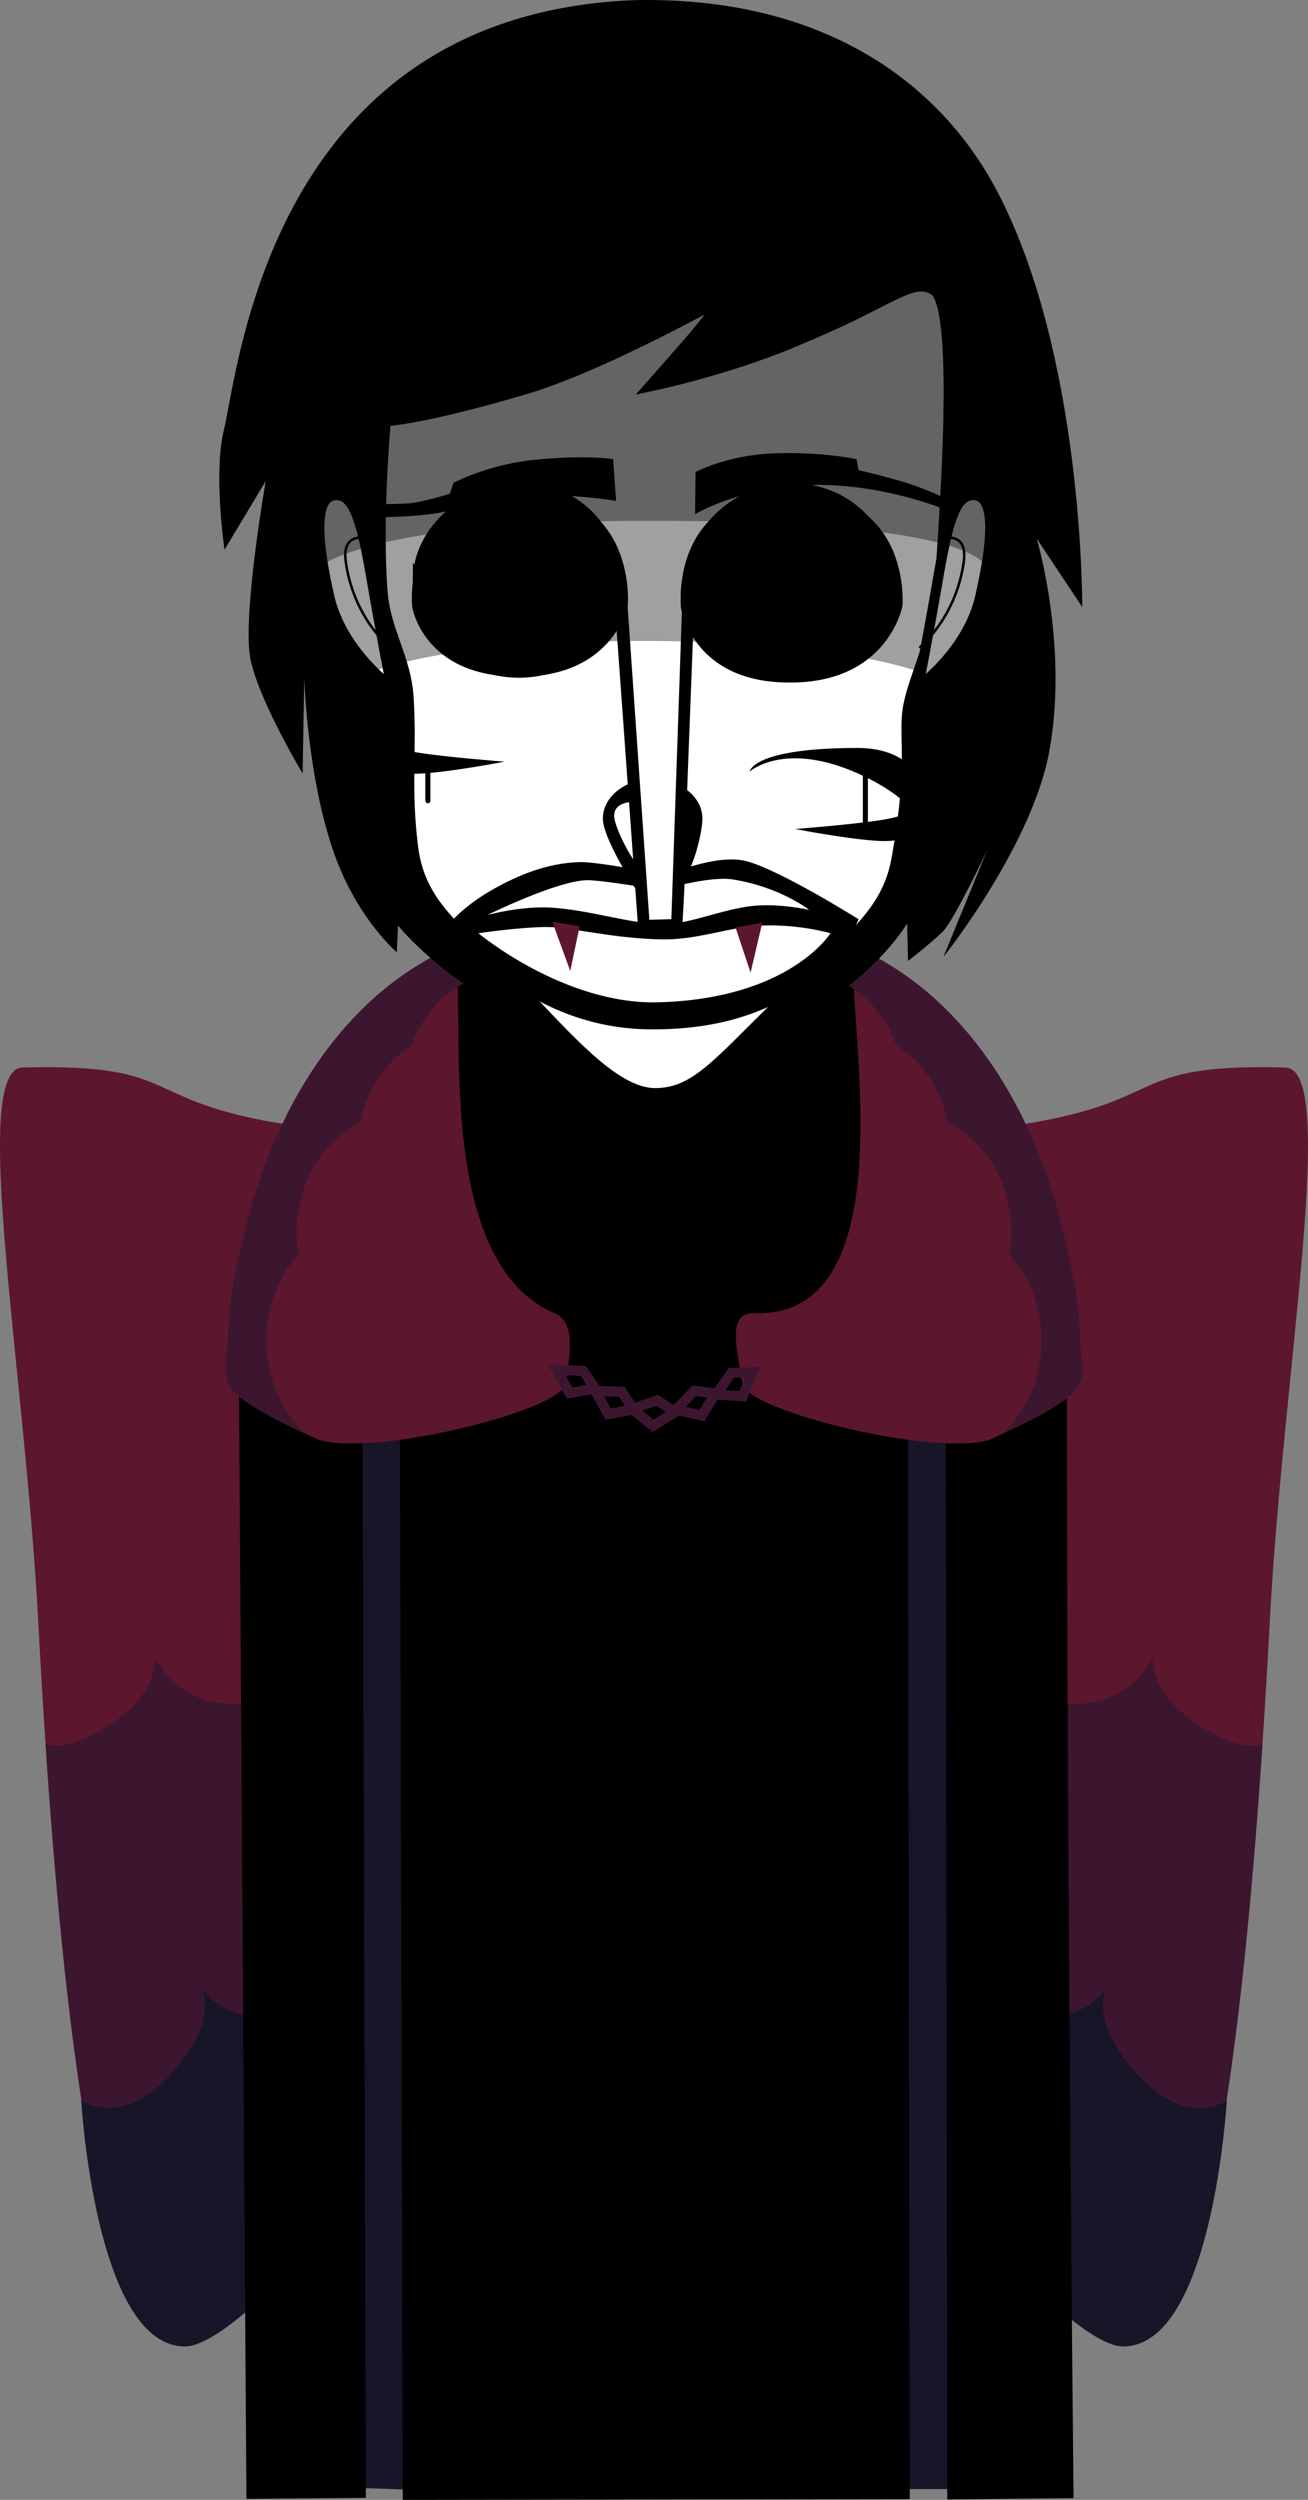 <svg version="1.1" xmlns="http://www.w3.org/2000/svg" xmlns:xlink="http://www.w3.org/1999/xlink" width="129.541" height="247.516" viewBox="0,0,129.541,247.516"><rect x="0" y="0" width="129.541" height="247.516" fill="#808080" stroke="none"/><g transform="translate(-255.229,-56.468)"><g data-paper-data="{&quot;isPaintingLayer&quot;:true}" fill-rule="nonzero" stroke-linejoin="miter" stroke-miterlimit="10" stroke-dasharray="" stroke-dashoffset="0" style="mix-blend-mode: normal"><g><g data-paper-data="{&quot;index&quot;:null}" stroke="none" stroke-width="0" stroke-linecap="butt"><path d="M335.535,282.498c-8.406,-2.365 -2.445,-25.045 -0.742,-62.991c0.786,-17.508 4.742,-51.342 4.742,-51.342c0,0 3.349,1.485 15.091,-0.104c17.029,-2.305 11.324,-6.349 27.909,-5.896c5.25,0.144 -0.218,29.837 -1.543,54.725c-3.727,70.006 -10.944,71.273 -14.457,71.691c-2.728,0.325 -7.806,-4.964 -7.806,-4.964c0,0 -3.776,2.948 -9.226,2.672c-2.357,-0.119 -5.482,-4.869 -5.482,-4.869c0,0 -4.203,2.282 -8.486,1.078z" fill="#5c162e"/><path d="M335.392,282.641c-11.278,-2.508 -0.578,-64.053 -0.464,-65.817c14.414,3.524 18.017,-1.911 18.017,-1.911c0,0 -3.083,7.23 4.623,9.604c8.924,2.749 11.806,-3.955 11.806,-3.955c0,0 -0.283,3.632 4.568,6.711c4.773,3.029 6.25,1.83 6.322,1.825c-3.876,57.95 -10.432,59.09 -13.728,59.482c-2.728,0.325 -7.806,-4.964 -7.806,-4.964c0,0 -3.776,2.948 -9.226,2.672c-2.357,-0.119 -5.482,-4.869 -5.482,-4.869c0,0 -4.347,2.426 -8.629,1.221z" fill="#3c162f"/><path d="M335.392,282.841c-6.366,-1.416 -5.73,-21.641 -3.947,-39.307c0.678,-0.283 0.227,4.299 8.028,2.443c3.928,-0.935 5.65,-6.231 5.65,-6.231c0,0 -0.665,12.778 9.275,15.785c8.031,2.429 10.486,-2.438 10.486,-2.438c0,0 -2.072,3.374 3.14,8.925c4.88,5.197 8.708,2.412 8.708,2.412c0,0 -1.372,23.863 -9.994,24.351c-2.728,0.325 -8.006,-4.964 -8.006,-4.964c0,0 -3.776,2.948 -9.226,2.672c-2.357,-0.119 -5.482,-4.869 -5.482,-4.869c0,0 -4.347,2.426 -8.629,1.221z" fill="#191528"/></g><g data-paper-data="{&quot;index&quot;:null}" stroke="none" stroke-width="0" stroke-linecap="butt"><path d="M295.979,281.42c0,0 -3.125,4.75 -5.482,4.869c-5.45,0.276 -9.226,-2.672 -9.226,-2.672c0,0 -5.078,5.289 -7.806,4.964c-3.513,-0.418 -10.73,-1.686 -14.457,-71.691c-1.325,-24.889 -6.793,-54.582 -1.543,-54.725c16.585,-0.453 10.88,3.591 27.909,5.896c11.742,1.589 15.091,0.104 15.091,0.104c0,0 3.955,33.834 4.742,51.342c1.704,37.946 7.665,60.626 -0.742,62.991c-4.282,1.205 -8.486,-1.078 -8.486,-1.078z" fill="#5c162e"/><path d="M295.979,281.42c0,0 -3.125,4.75 -5.482,4.869c-5.45,0.276 -9.226,-2.672 -9.226,-2.672c0,0 -5.078,5.289 -7.806,4.964c-3.295,-0.393 -9.852,-1.532 -13.728,-59.482c0.071,0.005 1.549,1.204 6.322,-1.825c4.851,-3.079 4.568,-6.711 4.568,-6.711c0,0 2.882,6.704 11.806,3.955c7.706,-2.374 4.623,-9.604 4.623,-9.604c0,0 3.602,5.435 18.017,1.911c0.114,1.764 10.814,63.309 -0.464,65.817c-4.282,1.205 -8.629,-1.221 -8.629,-1.221z" fill="#3c162f"/><path d="M295.979,281.62c0,0 -3.125,4.75 -5.482,4.869c-5.45,0.276 -9.226,-2.672 -9.226,-2.672c0,0 -5.278,5.289 -8.006,4.964c-8.623,-0.489 -9.994,-24.351 -9.994,-24.351c0,0 3.828,2.785 8.708,-2.412c5.212,-5.55 3.14,-8.925 3.14,-8.925c0,0 2.455,4.867 10.486,2.438c9.94,-3.006 9.275,-15.785 9.275,-15.785c0,0 1.722,5.296 5.65,6.231c7.8,1.856 7.349,-2.726 8.028,-2.443c1.782,17.667 2.419,37.892 -3.947,39.307c-4.282,1.205 -8.629,-1.221 -8.629,-1.221z" fill="#191528"/></g><g stroke-linecap="butt"><path d="M280.628,302.876c0,0 -0.635,-94.384 -0.793,-118.012c-0.055,-8.153 8.187,-36.761 40.202,-36.921c31.602,-0.158 39.857,29.487 39.849,36.897c-0.077,46.243 0.654,117.986 0.654,117.986l-10.497,0.096l-5.715,-0.012l-48.214,0.072l-5.654,-0.192z" fill="#191528" stroke="#000000" stroke-width="0"/><path d="M319.727,259.605c-0.819,0 -1.483,-0.664 -1.483,-1.483c0,-0.819 0.664,-1.483 1.483,-1.483c0.819,0 1.483,0.664 1.483,1.483c0,0.819 -0.664,1.483 -1.483,1.483z" data-paper-data="{&quot;index&quot;:null}" fill="#000000" stroke="none" stroke-width="1.5"/></g><g fill="#000000" stroke-linecap="butt"><path d="M280.628,302.876c0,0 -0.635,-94.384 -0.793,-118.012c-0.055,-8.153 8.187,-36.761 40.202,-36.921c31.602,-0.158 39.857,29.487 39.849,36.897c-0.077,46.243 0.654,117.986 0.654,117.986l-10.497,0.096l-0.159,-114.843c0,0 0.075,-3.099 -2.816,-3.154c-3.434,-0.065 -2.945,3.116 -2.945,3.116l0.205,114.87l-48.214,0.072l-0.305,-115.233c0,0 0.279,-2.919 -2.886,-2.934c-3.111,-0.015 -2.816,2.909 -2.816,2.909l0.353,115.067z" stroke="#000000" stroke-width="2"/><path d="M319.727,259.605c-0.819,0 -1.483,-0.664 -1.483,-1.483c0,-0.819 0.664,-1.483 1.483,-1.483c0.819,0 1.483,0.664 1.483,1.483c0,0.819 -0.664,1.483 -1.483,1.483z" data-paper-data="{&quot;index&quot;:null}" stroke="none" stroke-width="1.5"/></g><path d="M310.141,186.488c2.156,0.928 1.531,4.078 1.115,6.959c-0.394,2.729 -19.338,7.357 -24.588,5.529c-1.23,-0.604 -7.782,-3.379 -8.747,-5.361c-0.691,-1.418 -0.113,-3.219 -0.087,-4.829c0.057,-3.558 0.757,-6.68 1.555,-10.08c2.897,-12.339 9.681,-23.468 20.324,-28.321c2.747,0.102 -3.134,30.268 10.429,36.103z" fill="#5c162e" stroke="none" stroke-width="0.5" stroke-linecap="butt"/><path d="M340.288,150.385c10.643,4.854 17.427,15.982 20.324,28.321c0.798,3.4 1.498,6.522 1.555,10.08c0.026,1.61 0.604,3.412 -0.087,4.829c-0.966,1.981 -7.517,4.757 -8.747,5.361c-5.25,1.827 -24.194,-2.8 -24.588,-5.529c-0.416,-2.881 -1.657,-7.065 1.115,-6.959c17.052,0.654 7.683,-36.001 10.429,-36.103z" data-paper-data="{&quot;index&quot;:null}" fill="#5c162e" stroke="none" stroke-width="0.5" stroke-linecap="butt"/><path d="M277.92,193.616c-0.691,-1.418 -0.113,-3.219 -0.087,-4.829c0.057,-3.558 0.757,-6.68 1.555,-10.08c2.897,-12.339 9.681,-23.468 20.324,-28.321c2.746,0.102 5.696,0.439 7.16,2.246c0.103,0.127 0.217,0.274 0.342,0.437c-0.644,-0.152 -1.311,-0.232 -1.993,-0.232c-4.151,0 -7.712,2.947 -9.224,7.143c-2.546,1.549 -4.448,4.338 -5.115,7.679c-3.67,1.725 -6.26,5.914 -6.26,10.808c0,0.752 0.061,1.487 0.178,2.2c-1.955,2.126 -3.178,5.156 -3.178,8.518c0,3.789 1.553,7.156 3.957,9.283c-2.281,-1.053 -6.862,-3.222 -7.657,-4.854z" fill="#3c162f" stroke="none" stroke-width="0.5" stroke-linecap="butt"/><path d="M354.418,198.469c2.405,-2.128 3.957,-5.494 3.957,-9.283c0,-3.362 -1.223,-6.392 -3.178,-8.518c0.117,-0.712 0.178,-1.448 0.178,-2.2c0,-4.894 -2.59,-9.083 -6.26,-10.808c-0.668,-3.341 -2.57,-6.13 -5.115,-7.679c-1.512,-4.196 -5.073,-7.143 -9.224,-7.143c-0.683,0 -1.349,0.08 -1.993,0.232c0.124,-0.163 0.239,-0.31 0.342,-0.437c1.464,-1.807 4.414,-2.144 7.16,-2.246c10.643,4.854 17.427,15.982 20.324,28.321c0.798,3.4 1.498,6.522 1.555,10.08c0.026,1.61 0.604,3.412 -0.087,4.829c-0.795,1.631 -5.377,3.801 -7.657,4.854z" data-paper-data="{&quot;index&quot;:null}" fill="#3c162f" stroke="none" stroke-width="0.5" stroke-linecap="butt"/><g fill="none" stroke="#3c162f" stroke-width="1" stroke-linecap="round"><path d="M314.16,193.943l-2.524,0.452l-1.275,-2.31l2.624,0.116z"/><path d="M317.979,196.021l-2.524,0.452l-1.275,-2.31l2.624,0.116z"/><path d="M322.075,196.284l-2.175,1.359l-2.043,-1.67l2.479,-0.869z"/><path d="M326.079,194.44l-1.339,2.187l-2.574,-0.581l1.83,-1.885z"/><path d="M329.772,192.341l-0.978,2.371l-2.633,-0.169l1.51,-2.149z"/></g></g><path d="M340.843,105.132h-0.326c0.014,-0.136 0.025,-0.272 0.032,-0.408c0.096,0.139 0.195,0.275 0.294,0.408z" fill-opacity="0.372" fill="#000000" stroke="none" stroke-width="0" stroke-linecap="butt"/><path d="M334.154,100.659c-0.001,0.024 -0.002,0.048 -0.002,0.072c0,0.036 0.002,0.072 0.005,0.108c-0.034,-0.033 -0.068,-0.065 -0.102,-0.097z" fill-opacity="0.372" fill="#000000" stroke="none" stroke-width="0" stroke-linecap="butt"/><path d="M344.37,102.022l0.028,-0.035c0.002,0.021 0.005,0.042 0.007,0.063c-0.012,-0.009 -0.023,-0.019 -0.035,-0.028z" fill-opacity="0.372" fill="#000000" stroke="none" stroke-width="0" stroke-linecap="butt"/><g stroke-width="1.5" stroke-linecap="butt"><path d="M318.095,56.481c18.206,-0.373 30.059,7.765 35.935,19.013c8.53,16.329 8.378,41.077 8.378,41.077l-4.506,-6.78c0,0 3.091,10.348 1.311,20.695c-1.562,9.481 -10.548,20.725 -10.548,20.725l4.345,-10.597c0,0 -3.273,6.948 -4.41,8.083c-1.137,1.135 -3.439,2.913 -3.439,2.913l-0.092,-3.704c0,0 -7.346,12.447 -24.636,12.3c-16.306,-0.255 -25.786,-12.104 -25.786,-12.104l-0.116,2.655c0,0 -3.895,-3.293 -6.181,-9.708c-2.725,-7.646 -2.989,-17.493 -2.989,-17.493l-0.164,9.495c0,0 -4.874,-8.121 -5.269,-12.022c-0.494,-4.88 1.618,-16.933 1.618,-16.933l-4.08,6.795c0,0 -1.124,-7.544 -0.065,-11.847c1.448,-5.881 4.561,-41.163 40.696,-42.563z" data-paper-data="{&quot;index&quot;:null}" fill="#000000" stroke="none"/><path d="M292.866,115.086c-0.577,-7.293 0.335,-17.154 0.335,-17.154c0,0 3.411,-0.041 13.914,-3.144c8.07,-2.384 20.547,-9.487 20.547,-9.487c0,0 -2.16,3.005 -3.408,4.46c-1.327,1.547 -3.993,4.563 -3.993,4.563c0,0 7.838,-1.668 14.675,-4.729c8.568,-3.536 10.593,-6.053 12.95,-4.593c2.783,1.724 1.03,23.183 0.718,28.741c-0.422,5.669 -2.533,9.5 -3.15,12.521c-0.617,3.021 0.59,5.47 -1.206,15.373c-1.121,6.18 -6.162,8.925 -12.019,14.661c-5.858,5.736 -8.054,8.586 -12.014,8.655c-3.811,0.066 -7.936,-4.434 -12.935,-9.716c-5.324,-5.625 -10.542,-8.144 -11.382,-14.806c-0.757,-6 -0.11,-9.575 -0.456,-14.915c-0.253,-3.903 -2.261,-6.445 -2.576,-10.428z" fill="#ffffff" stroke="#000000"/></g><g stroke="none" stroke-width="0" stroke-linecap="butt"><path d="M299.68,147.996c0,0 1.388,-1.847 4.69,-3.65c1.946,-1.062 4.882,-2.445 8.321,-2.521c1.866,-0.041 8.564,1.3 8.564,1.3c0,0 4.944,-2.19 7.928,-1.384c3.412,0.922 11.071,5.74 11.071,5.74c0,0 -3.941,11.139 -20.827,10.902c-12.722,-0.179 -19.747,-10.388 -19.747,-10.388z" fill="#000000"/><path d="M303.485,147.07c0,0 6.896,-3.404 9.873,-3.452c1.514,-0.024 7.302,0.981 7.302,0.981c0,0 4.799,-1.423 7.102,-1.063c4.711,0.737 7.605,3.019 7.605,3.019c0,0 -3.046,-0.691 -5.704,-0.377c-3.076,0.364 -5.981,1.743 -8.641,1.786c-3.109,0.05 -7.203,-1.363 -11.095,-1.624c-3.109,-0.208 -6.442,0.729 -6.442,0.729z" fill="#ffffff"/><path d="M302.611,148.87c0,0 4.086,-0.617 6.839,-0.617c2.271,0 6.484,1.146 11.366,1.227c3.452,0.058 6.686,-1.228 9.613,-1.365c3.923,-0.184 7.047,0.754 7.047,0.754c0,0 -3.993,6.479 -17.021,6.839c-9.363,0.259 -17.844,-6.839 -17.844,-6.839z" fill="#ffffff"/></g><path d="M337.814,101.957l0.005,0.042c-0.008,-0.008 -0.017,-0.016 -0.025,-0.024z" fill-opacity="0.372" fill="#000000" stroke="none" stroke-width="0" stroke-linecap="butt"/><g stroke="#000000"><path d="M293.994,124.476c0,0 -4.932,-3.517 -6.164,-8.975c-1.296,-5.743 -1.461,-9.733 0.48,-9.992c1.941,-0.259 2.703,2.377 3.733,8.356c1.029,5.979 1.951,10.611 1.951,10.611z" data-paper-data="{&quot;index&quot;:null}" fill="#ffffff" stroke-width="1" stroke-linecap="butt"/><path d="M293.791,120.528c0,0 -3.564,-2.923 -4.318,-8.451c-0.421,-3.083 2.157,-2.28 2.157,-2.28" fill="none" stroke-width="0.25" stroke-linecap="round"/><path d="M296.805,113.872c0.071,-4.892 4.838,-8.936 10.211,-8.858c5.373,0.078 9.027,4.248 8.956,9.14c-0.071,4.892 -4.124,8.794 -9.497,8.716c-5.373,-0.078 -9.742,-4.107 -9.671,-8.999z" fill="#ffffff" stroke-width="1.4" stroke-linecap="butt"/><path d="M323.861,113.873c0.204,-4.888 4.453,-8.858 9.77,-8.858c5.318,0 9.275,3.966 9.275,8.858c0,4.892 -3.886,9.071 -9.7,9.142c-5.53,0.067 -9.558,-4.037 -9.345,-9.142z" fill="#ffffff" stroke-width="1.4" stroke-linecap="butt"/></g><path d="M340.247,103.019c0,0 1.524,0.318 4.256,1.11c2.495,0.724 4.449,1.744 4.449,1.744l0.195,1.17c0,0 -7.25,-3.13 -15.116,-2.471c-6.29,0.527 -9.963,2.812 -9.963,2.812l0.046,-4.177c0,0 3.127,-1.704 7.864,-1.856c4.904,-0.157 8.091,0.591 8.091,0.591z" data-paper-data="{&quot;index&quot;:null}" fill="#000000" stroke="none" stroke-width="1.5" stroke-linecap="butt"/><path d="M300.149,104.275c0,0 3.37,-1.819 8.032,-2.282c5.167,-0.513 7.768,-0.066 7.768,-0.066l0.295,4.137c0,0 -3.836,-0.681 -8.018,-0.521c-5.593,0.213 -6.645,1.433 -10.898,1.891c-3.644,0.393 -6.737,0.159 -6.737,0.159l-0.026,-1.232c0,0 3.595,0.074 5.234,-0.068c1.352,-0.117 3.976,-0.938 3.976,-0.938z" fill="#000000" stroke="none" stroke-width="1.5" stroke-linecap="butt"/><path d="M348.109,113.865c1.029,-5.979 1.791,-8.615 3.733,-8.356c1.941,0.259 1.776,4.249 0.48,9.992c-1.232,5.458 -6.164,8.975 -6.164,8.975c0,0 0.922,-4.633 1.951,-10.611z" data-paper-data="{&quot;index&quot;:null}" fill="#ffffff" stroke="#000000" stroke-width="1" stroke-linecap="butt"/><path d="M348.522,109.798c0,0 2.578,-0.803 2.157,2.28c-0.754,5.527 -4.318,8.451 -4.318,8.451" data-paper-data="{&quot;index&quot;:null}" fill="none" stroke="#000000" stroke-width="0.25" stroke-linecap="round"/><g stroke="none" stroke-width="0" stroke-linecap="butt"><path d="M324.793,137.534c0,1.028 -0.591,3.967 -1.629,5.695c-1.324,2.202 -3.594,3.414 -3.594,3.414c0,0 -4.634,-6.77 -4.634,-9.109c0,-2.339 2.443,-3.95 4.929,-3.95c2.485,0 4.929,1.61 4.929,3.95z" fill="#000000"/><path d="M316.054,137.24c0,-1.267 1.428,-1.42 2.517,-1.42c1.088,0 3.147,0.851 3.147,2.118c0,1.267 -1.118,5.118 -2.206,5.118c-1.088,0 -3.458,-4.548 -3.458,-5.815z" fill="#ffffff"/></g><g stroke="none" stroke-width="0" stroke-linecap="butt"><path d="M318.444,148.579l-2.545,-35.227l8.182,0.476l-0.798,20.831c0,0 -0.048,1.746 -0.103,3.757c-0.048,1.745 -0.101,3.689 -0.133,4.87c-0.055,2.014 -0.266,5.233 -0.266,5.233z" fill="#000000"/><path d="M319.541,147.535l-2.378,-34.254l5.722,0.107l-1.167,34.087z" fill="#ffffff"/></g><g fill="#5c162e" stroke="none" stroke-width="0" stroke-linecap="butt"><path d="M309.931,147.744l2.709,0.418l-0.935,4.447z"/><path d="M329.563,152.776l-1.491,-4.483l2.652,-0.475z" data-paper-data="{&quot;index&quot;:null}"/></g><g stroke="none" stroke-width="1.5" stroke-linecap="butt"><path d="M338.551,114.198c-0.08,2.758 -2.38,4.928 -5.138,4.848c-2.758,-0.08 -4.928,-2.38 -4.848,-5.138c0.08,-2.758 2.38,-4.928 5.138,-4.848c2.758,0.08 4.928,2.38 4.848,5.138z" fill="#7c162e"/><path d="M337.156,112.132c-0.046,1.194 -1.681,2.125 -3.652,2.079c-1.971,-0.046 -3.532,-1.051 -3.486,-2.246c0.046,-1.194 1.681,-2.125 3.652,-2.079c1.971,0.046 3.532,1.051 3.486,2.246z" fill="#5c162e"/></g><g stroke="none" stroke-width="1.5" stroke-linecap="butt"><path d="M311.332,113.835c-0.041,2.818 -2.359,5.07 -5.177,5.029c-2.818,-0.041 -5.07,-2.359 -5.029,-5.177c0.041,-2.818 2.358,-5.07 5.177,-5.029c2.818,0.041 5.07,2.359 5.029,5.177z" fill="#7c162e"/><path d="M309.832,111.514c-0.046,1.194 -1.681,2.125 -3.652,2.079c-1.971,-0.046 -3.532,-1.051 -3.486,-2.246c0.046,-1.194 1.681,-2.125 3.652,-2.079c1.971,0.046 3.532,1.051 3.486,2.246z" fill="#5c162e"/></g><g fill-opacity="0.372" fill="#000000" stroke="none" stroke-width="0" stroke-linecap="butt"><path d="M285.937,127.432v-13c0,0 -14.077,-34.135 36,-36.2c46.298,-6.6 31.8,36.2 31.8,36.2v13c0,0 -2.888,-7.413 -34.292,-7.5c-32.942,-0.091 -33.508,7.5 -33.508,7.5z"/><path d="M285.278,114.032v-13c0,0 -3.817,-28.445 34.359,-28c50.623,0.2 33.441,28 33.441,28v13c0,0 4.872,-6 -33.634,-6c-32.344,0 -34.166,6 -34.166,6z"/></g><path d="M289.875,125.393c0,0 -0.358,4.416 6.596,5.568c2.88,0.477 8.725,0.92 8.725,0.92c0,0 -5.674,1.101 -8.597,1.193c-6.836,0.215 -6.724,-7.68 -6.724,-7.68z" fill="#000000" stroke="none" stroke-width="0" stroke-linecap="butt"/><path d="M342.568,139.74c-2.923,-0.092 -8.597,-1.193 -8.597,-1.193c0,0 5.845,-0.443 8.725,-0.92c6.953,-1.151 6.596,-5.568 6.596,-5.568c0,0 0.113,7.895 -6.724,7.68z" data-paper-data="{&quot;index&quot;:null}" fill="#000000" stroke="none" stroke-width="0" stroke-linecap="butt"/><path d="M297.602,135.747v-4.286" fill="none" stroke="#000000" stroke-width="0.5" stroke-linecap="round"/><path d="M340.935,131.033v8" fill="none" stroke="#000000" stroke-width="0.5" stroke-linecap="round"/><path d="M329.477,132.858c0,0 0.234,-2.333 10.667,-2.333c8.752,0 7.222,9.111 7.222,9.111c0,0 -0.488,-3.576 -7.073,-6.545c-7.377,-3.327 -10.816,-0.233 -10.816,-0.233z" fill="#000000" stroke="none" stroke-width="0" stroke-linecap="butt"/><g fill="#000000" stroke="none" stroke-width="0" stroke-linecap="butt"><g><path d="M296.053,116.557c0,0 -1.243,-11.828 11.24,-11.477c11.04,0.483 10.114,11.323 10.114,11.323c0,0 -1.479,7.698 -12.009,7.026c-8.36,-0.533 -9.345,-6.871 -9.345,-6.871z"/></g><g><path d="M322.671,116.63c0,0 -1.276,-11.828 11.546,-11.477c11.34,0.483 10.389,11.323 10.389,11.323c0,0 -1.519,8.207 -12.336,7.535c-8.587,-0.533 -9.599,-7.381 -9.599,-7.381z"/></g></g></g></g></svg>